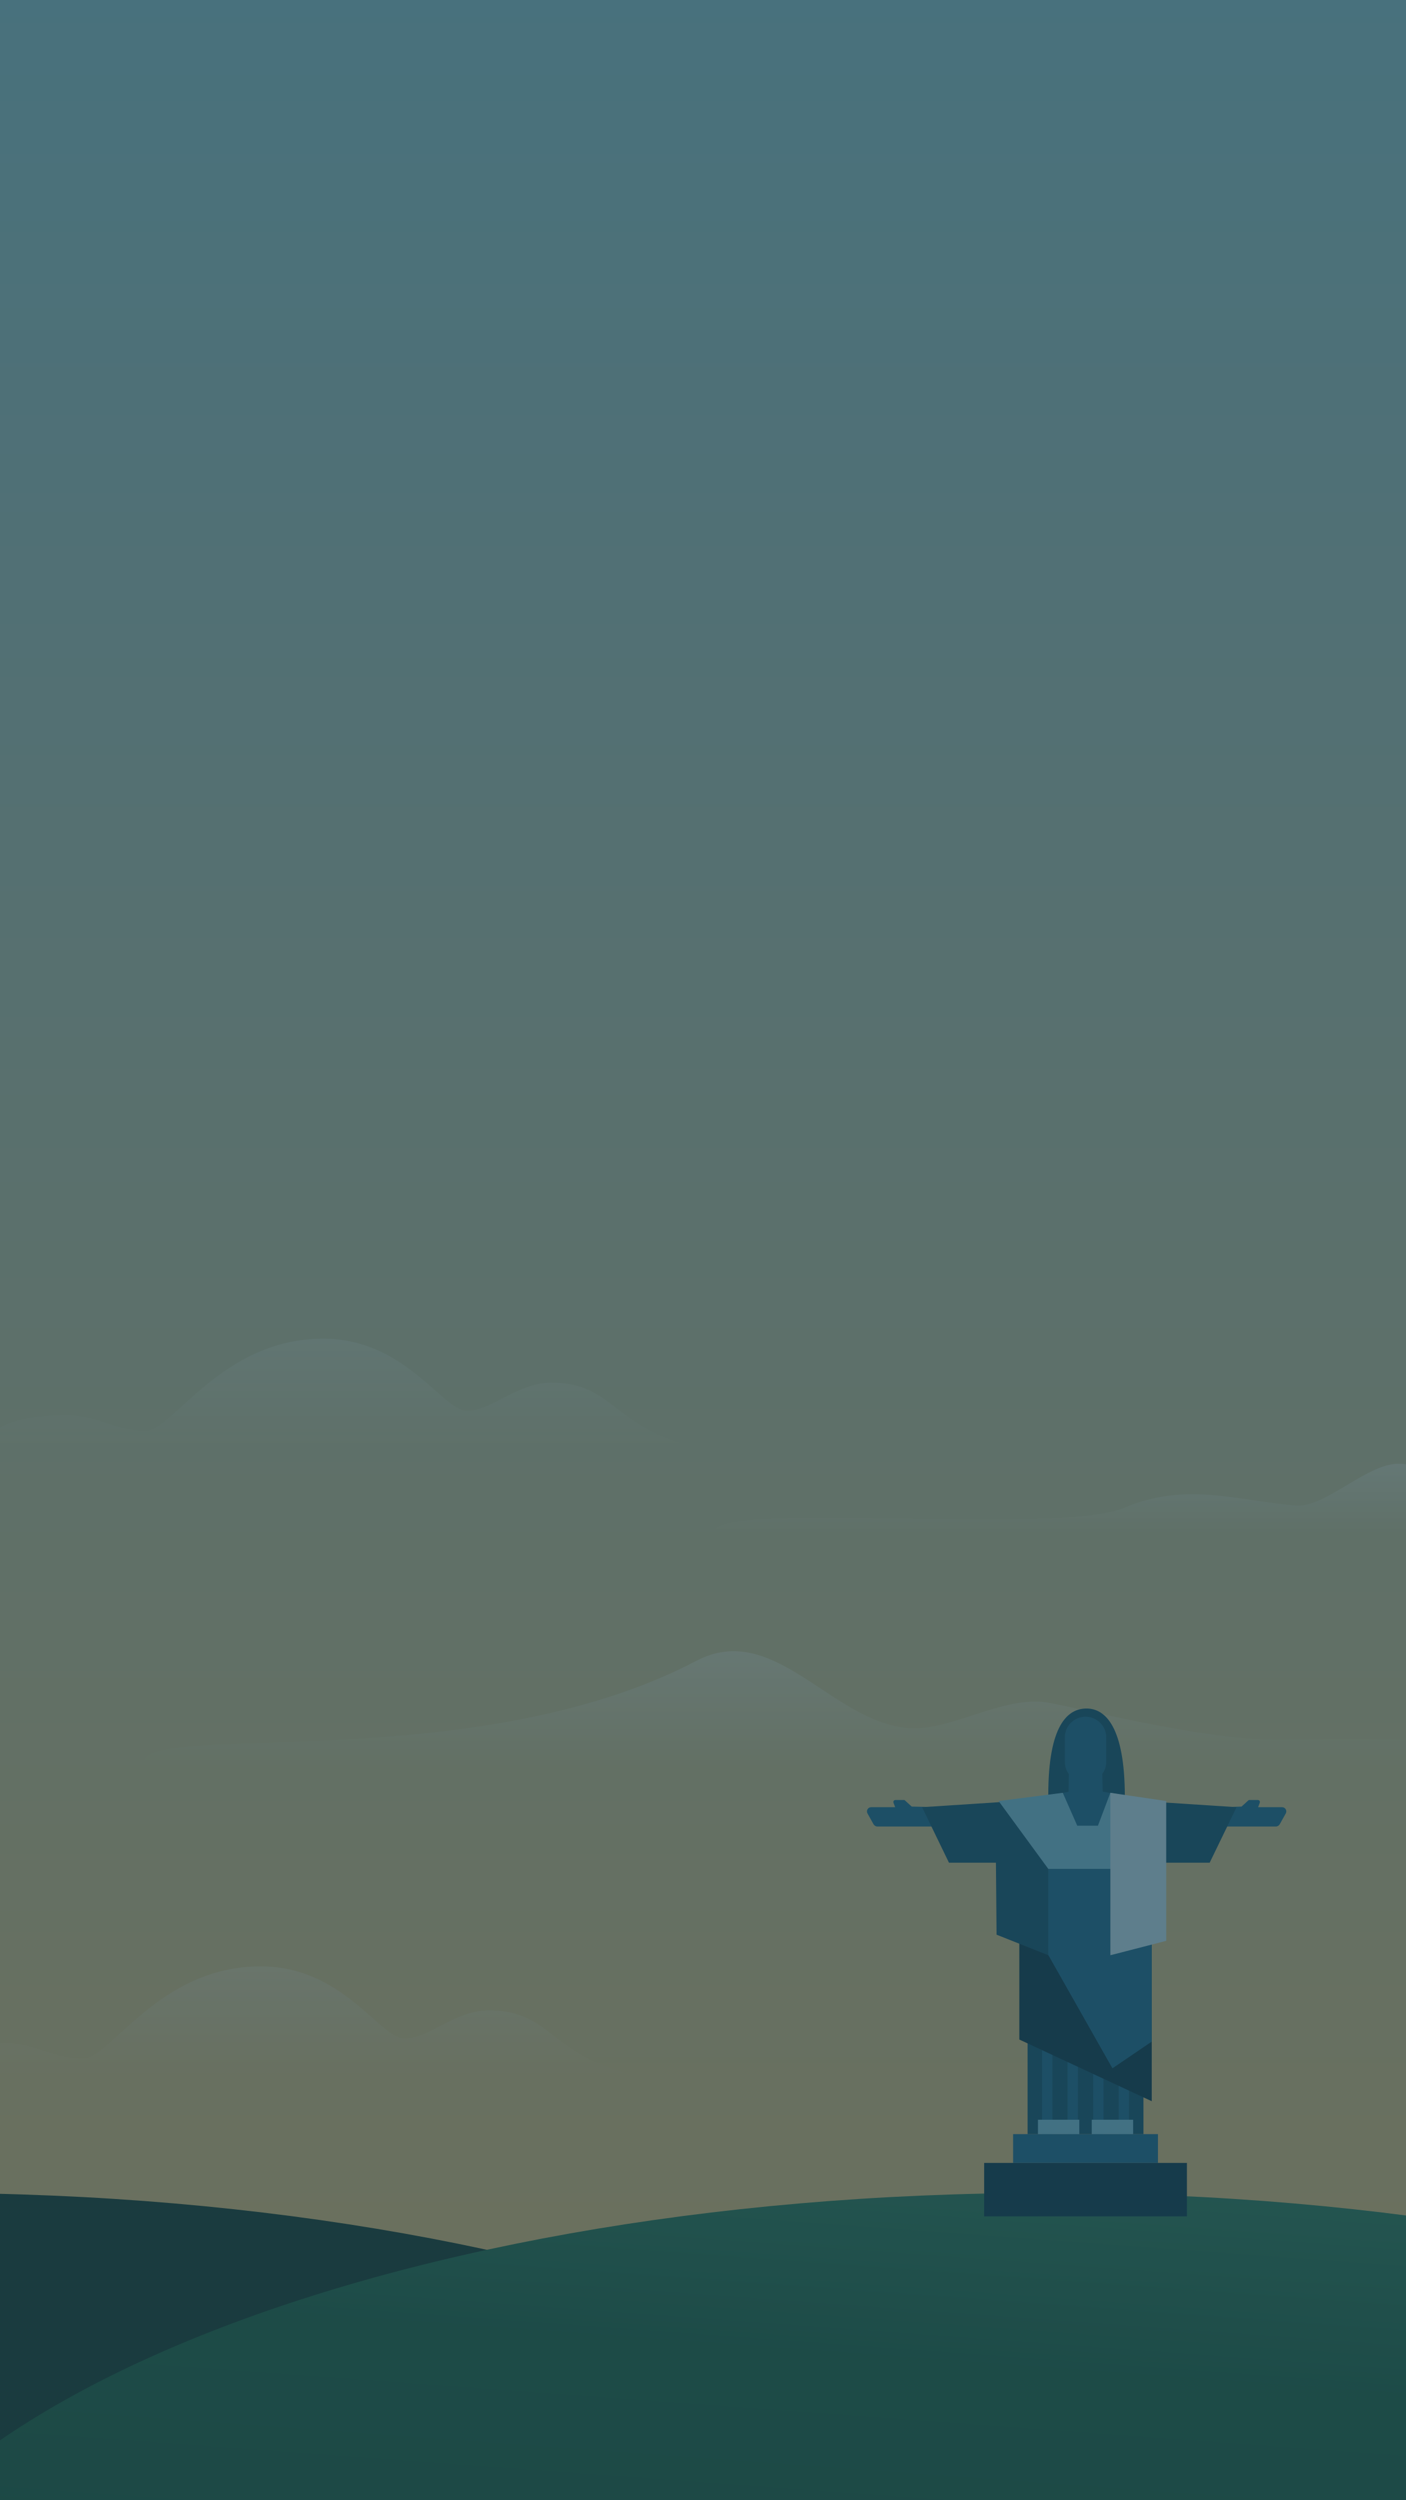 <svg width="540" height="960" viewBox="0 0 540 960" fill="none" xmlns="http://www.w3.org/2000/svg">
<rect x="0" y="0" width="540" height="960" fill="#808080" stroke="none"/>
<g clip-path="url(#clip0)">
<rect width="540" height="960" fill="url(#paint0_linear)"/>
<path d="M588 677C588 677 410.789 676.747 282.778 676.747C232.143 676.747 55 677 55 677C55 660.727 181.986 682.612 267.403 637.719C297.327 621.99 319.154 661.086 348.833 663.532C364.328 664.812 383.313 652.141 400.083 653.432C408.767 654.099 461.168 668.588 492.903 668.022C555.542 666.899 588 669.929 588 677Z" fill="url(#paint1_linear)"/>
<path d="M211.514 530.898C198.479 531.028 188.631 541.864 179.242 541.699C169.852 541.535 155.672 514 124.126 514C84.969 514 66.473 549.368 55.96 549.368C44.082 549.368 37.502 543.442 25.865 543.442C-4.656 543.442 0.844 552.847 -22 556.162C26.951 556.162 191.572 556.162 269.892 556.162C235.443 549.368 236.202 530.654 211.514 530.898Z" fill="url(#paint2_linear)"/>
<path d="M187.514 771.898C174.479 772.028 164.631 782.864 155.242 782.699C145.852 782.535 131.672 755 100.126 755C60.969 755 42.473 790.368 31.96 790.368C20.082 790.368 13.502 784.442 1.865 784.442C-28.656 784.442 -23.156 793.847 -46 797.162C2.951 797.162 167.572 797.162 245.892 797.162C211.443 790.368 212.202 771.654 187.514 771.898Z" fill="url(#paint3_linear)"/>
<path d="M569.1 588.04C569.1 588.04 544.747 588.278 447.333 588.278C408.801 588.278 274 588.473 274 588.473C274 575.907 406.167 589.773 431.733 578.94C455.497 568.869 475.015 576.184 497.6 578.073C509.391 579.061 525.572 561.043 538.333 562.04C556.2 563.435 569.1 584.101 569.1 588.04Z" fill="url(#paint4_linear)"/>
<path d="M-28 1239C232.126 1239 443 1150.13 443 1040.5C443 930.871 232.126 842 -28 842C-288.126 842 -499 930.871 -499 1040.5C-499 1150.13 -288.126 1239 -28 1239Z" fill="#203D2C"/>
<path d="M402 1239C662.126 1239 873 1150.13 873 1040.5C873 930.871 662.126 842 402 842C141.874 842 -69 930.871 -69 1040.5C-69 1150.13 141.874 1239 402 1239Z" fill="url(#paint5_linear)"/>
<path d="M432.016 689.947C432.016 703.684 424.546 705.737 417.315 705.737C410.083 705.737 402.613 702.895 402.613 689.158C402.613 662.316 410.083 656 417.315 656C424.546 656 432.016 663.105 432.016 689.947Z" fill="#1F576F"/>
<path d="M455.856 830.475H377.979V851.001H455.856V830.475Z" fill="#163B4B"/>
<path d="M444.731 819.422H389.104V830.475H444.731V819.422Z" fill="#296F8E"/>
<path d="M439.168 778.369H394.667V819.422H439.168V778.369Z" fill="#1F576F"/>
<path d="M404.203 778.369H400.229V819.422H404.203V778.369Z" fill="#296F8E"/>
<path d="M413.977 778.369H410.004V819.422H413.977V778.369Z" fill="#296F8E"/>
<path d="M423.831 778.369H419.857V819.422H423.831V778.369Z" fill="#296F8E"/>
<path d="M433.605 778.369H429.632V819.422H433.605V778.369Z" fill="#296F8E"/>
<path d="M361.291 701.315H336.974C336.418 701.315 335.861 700.999 335.544 700.526L333.16 696.262C332.603 695.236 333.318 693.894 334.59 693.894H343.808L343.172 692.236C342.934 691.683 343.331 691.131 343.888 691.131H347.384L350.165 693.657L357.238 693.815L361.291 701.315Z" fill="#296F8E"/>
<path d="M442.347 806.789L391.488 783.104V691.525H442.347V806.789Z" fill="#163B4B"/>
<path d="M465.71 701.315H490.027C490.583 701.315 491.139 700.999 491.457 700.526L493.841 696.262C494.398 695.236 493.682 693.894 492.411 693.894H483.193L483.828 692.236C484.067 691.683 483.669 691.131 483.113 691.131H479.617L476.835 693.657L469.683 693.894L465.71 701.315Z" fill="#296F8E"/>
<path d="M414.533 813.895H398.64V819.421H414.533V813.895Z" fill="#85C3D8"/>
<path d="M435.195 813.895H419.302V819.421H435.195V813.895Z" fill="#85C3D8"/>
<path d="M442.347 783.895L427.248 794.159L391.488 731.001V691.527L410.401 687.974L410.56 677.316H423.275L423.513 687.895L442.347 691.527V783.895Z" fill="#296F8E"/>
<path d="M402.613 750.736L382.747 742.842L382.508 715.21H364.469L354.139 693.894L402.613 690.736V750.736Z" fill="#1F576F"/>
<path d="M426.453 750.736L446.32 742.842L446.558 715.21H464.597L474.928 693.894L426.453 690.736V750.736Z" fill="#1F576F"/>
<path d="M442.347 717.58H402.613L383.541 691.527L408.176 688.369L413.738 701.001H421.685L426.453 688.369L442.347 691.527V717.58Z" fill="#85C3D8"/>
<path d="M447.909 745.211L426.453 750.738V688.369L447.909 691.527V745.211Z" fill="#CAE4ED"/>
<path d="M416.917 684.421C412.547 684.421 408.971 680.869 408.971 676.527V667.053C408.971 662.711 412.547 659.158 416.917 659.158C421.288 659.158 424.864 662.711 424.864 667.053V676.527C424.864 680.869 421.288 684.421 416.917 684.421Z" fill="#296F8E"/>
<rect opacity="0.6" width="540" height="960" fill="#163B4B"/>
</g>
<defs>
<linearGradient id="paint0_linear" x1="246.24" y1="-167.04" x2="246.24" y2="1008" gradientUnits="userSpaceOnUse">
<stop stop-color="#83C2D6"/>
<stop offset="1" stop-color="#F8C06D"/>
</linearGradient>
<linearGradient id="paint1_linear" x1="322" y1="603" x2="322" y2="677" gradientUnits="userSpaceOnUse">
<stop stop-color="white" stop-opacity="0.5"/>
<stop offset="1" stop-color="white" stop-opacity="0"/>
</linearGradient>
<linearGradient id="paint2_linear" x1="123.946" y1="556.161" x2="123.946" y2="402" gradientUnits="userSpaceOnUse">
<stop stop-color="white" stop-opacity="0"/>
<stop offset="1" stop-color="white" stop-opacity="0.7"/>
</linearGradient>
<linearGradient id="paint3_linear" x1="99.946" y1="797.161" x2="99.946" y2="643" gradientUnits="userSpaceOnUse">
<stop stop-color="white" stop-opacity="0"/>
<stop offset="1" stop-color="white" stop-opacity="0.7"/>
</linearGradient>
<linearGradient id="paint4_linear" x1="421.55" y1="526" x2="421.55" y2="588" gradientUnits="userSpaceOnUse">
<stop stop-color="white" stop-opacity="0.71"/>
<stop offset="1" stop-color="white" stop-opacity="0"/>
</linearGradient>
<linearGradient id="paint5_linear" x1="120" y1="1233" x2="158.306" y2="708.796" gradientUnits="userSpaceOnUse">
<stop stop-color="#214D2E"/>
<stop offset="0.651" stop-color="#286442"/>
<stop offset="1" stop-color="#52A078"/>
</linearGradient>
<clipPath id="clip0">
<rect width="540" height="960" fill="white"/>
</clipPath>
</defs>
</svg>
